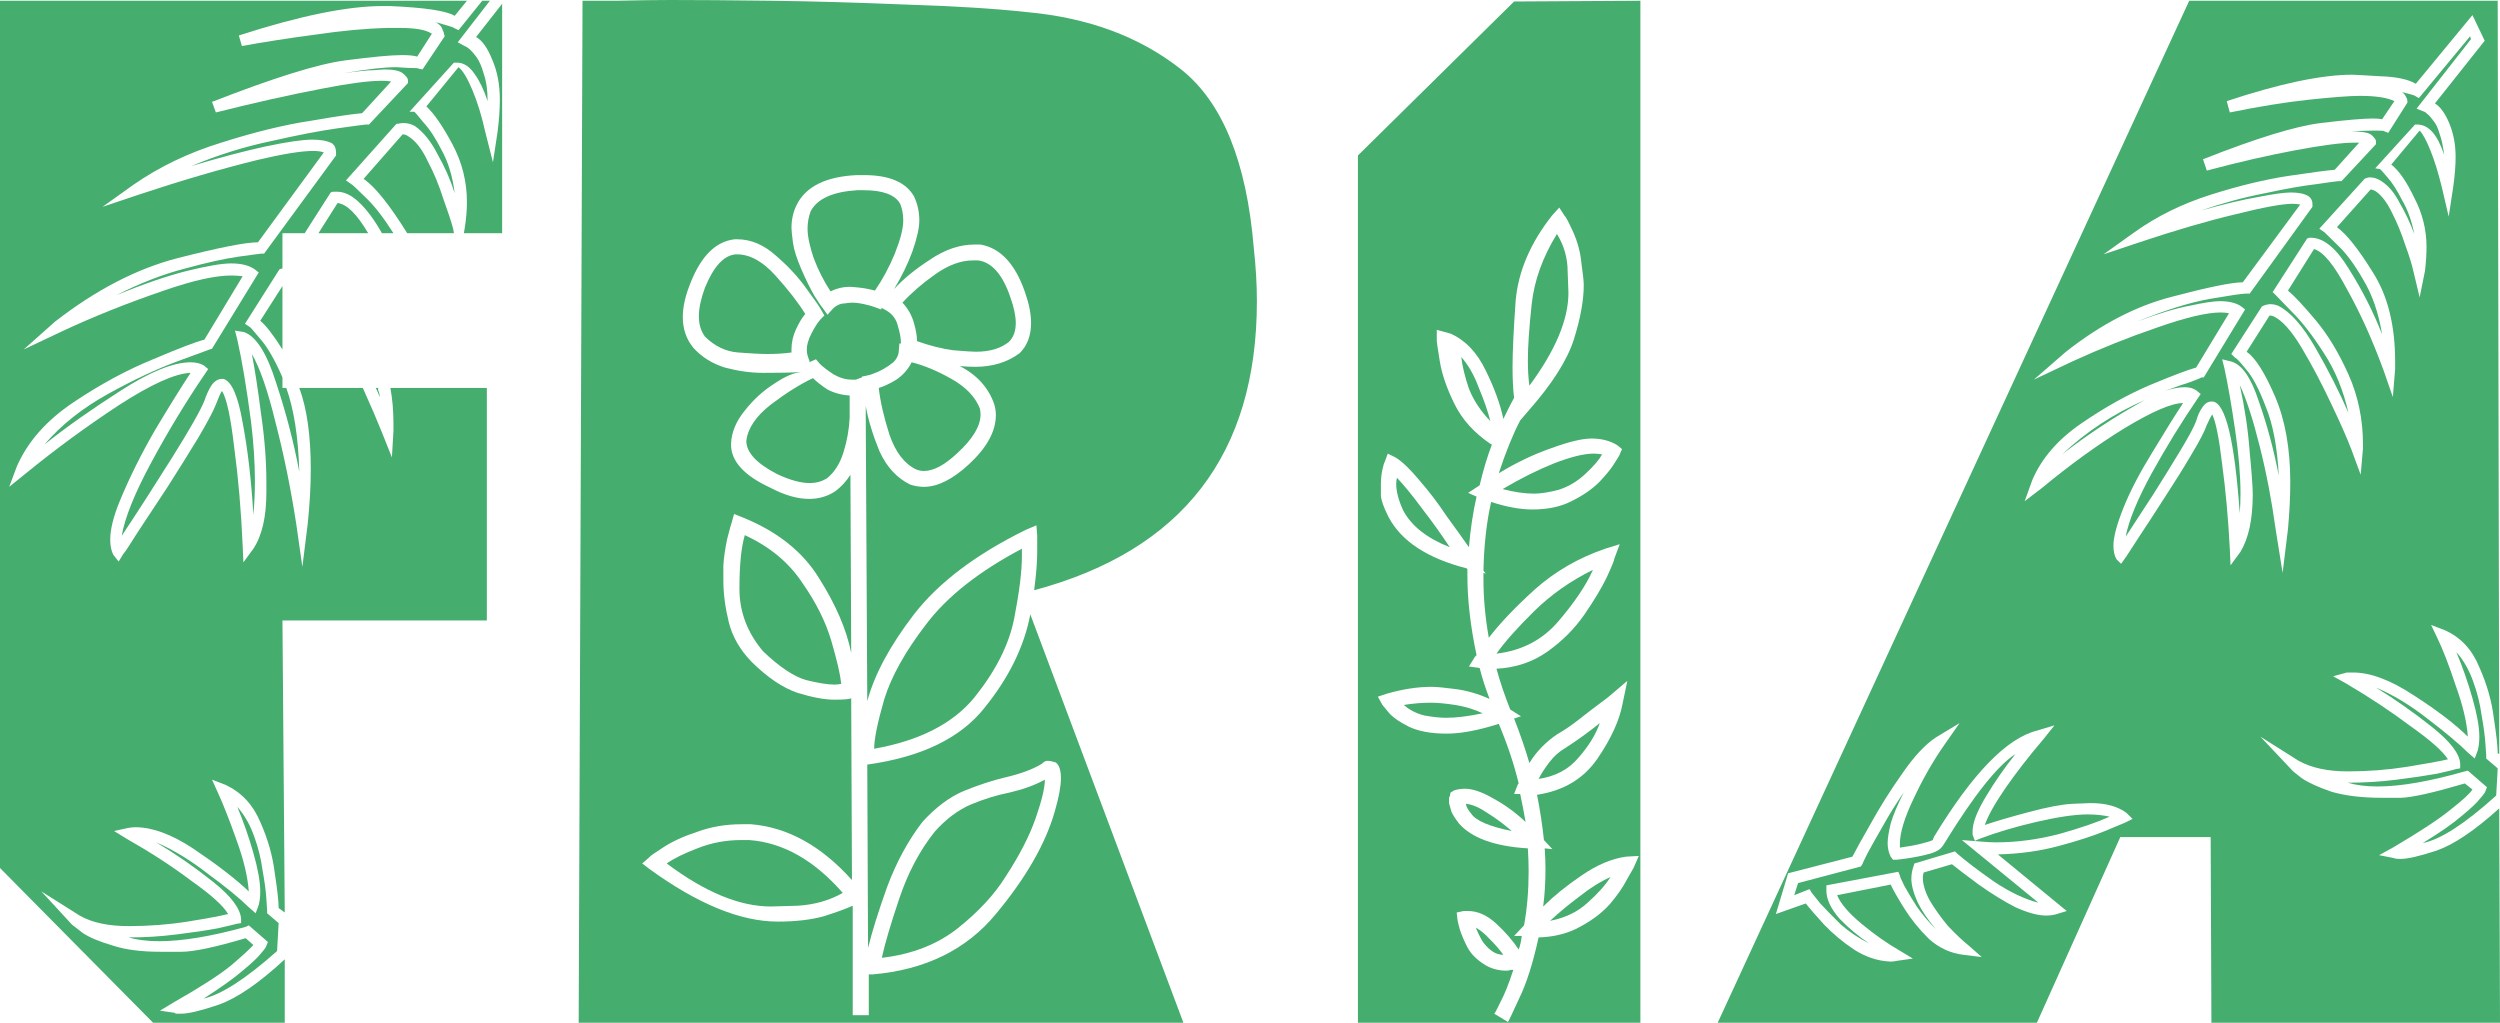 <svg width="110" height="45" viewBox="0 0 110 45" fill="none" xmlns="http://www.w3.org/2000/svg">
<path d="M19.972 1.229L20.174 1.328L21.219 0.033H21.555L20.141 1.86L20.444 2.026C20.466 2.026 20.523 2.059 20.612 2.125C20.702 2.192 20.814 2.314 20.949 2.491C21.084 2.668 21.196 2.923 21.286 3.255C21.398 3.565 21.454 3.963 21.454 4.45C21.297 3.963 21.106 3.565 20.882 3.255C20.657 2.923 20.399 2.756 20.107 2.756H19.972L18.019 4.915H18.221C18.244 4.915 18.378 5.07 18.625 5.38C18.895 5.668 19.164 6.077 19.434 6.609C19.726 7.14 19.916 7.771 20.006 8.502C19.826 7.926 19.579 7.362 19.265 6.808C18.973 6.232 18.637 5.812 18.255 5.546C18.098 5.458 17.929 5.413 17.75 5.413C17.682 5.413 17.604 5.424 17.514 5.446H17.446L15.223 7.937L15.459 8.103C15.482 8.103 15.684 8.292 16.066 8.668C16.447 9.022 16.863 9.554 17.312 10.262H16.806C16.47 9.664 16.122 9.199 15.762 8.867C15.448 8.579 15.134 8.435 14.819 8.435H14.651L14.55 8.469L13.405 10.262H12.428V11.79C12.428 11.812 12.417 11.823 12.394 11.823H12.361L12.293 11.856L10.778 14.247L10.98 14.38C11.002 14.38 11.159 14.557 11.451 14.911C11.766 15.266 12.091 15.83 12.428 16.605V17.07H12.596C12.933 18 13.124 19.229 13.169 20.756C12.922 19.45 12.585 18.155 12.159 16.871C11.754 15.565 11.283 14.812 10.744 14.613L10.34 14.546L10.441 14.945C10.643 15.83 10.845 17.037 11.047 18.565C11.159 19.494 11.216 20.358 11.216 21.155C11.216 21.686 11.193 22.184 11.148 22.649C11.058 21.122 10.901 19.771 10.677 18.598C10.475 17.424 10.194 16.782 9.835 16.672H9.767C9.588 16.672 9.431 16.771 9.296 16.971C9.184 17.148 9.082 17.369 8.993 17.635C8.813 18.078 8.341 18.908 7.578 20.125C6.815 21.343 6.074 22.494 5.355 23.579C5.49 22.782 5.928 21.697 6.669 20.325C7.41 18.952 8.196 17.657 9.026 16.439L9.161 16.24L8.959 16.074C8.802 15.985 8.611 15.941 8.386 15.941C7.623 15.941 6.59 16.362 5.288 17.203C4.008 18.022 2.897 18.808 1.953 19.561C2.694 18.697 3.626 17.956 4.749 17.336C5.872 16.716 6.882 16.24 7.78 15.908C8.678 15.576 9.161 15.399 9.228 15.376L9.329 15.343L11.384 11.989L11.216 11.856C10.969 11.679 10.62 11.59 10.171 11.59C9.767 11.59 9.116 11.701 8.218 11.922C7.342 12.144 6.309 12.498 5.119 12.985C6.175 12.454 7.174 12.066 8.117 11.823C9.082 11.557 9.88 11.38 10.508 11.291C11.137 11.203 11.474 11.159 11.519 11.159H11.62L14.786 6.841V6.708C14.786 6.531 14.729 6.399 14.617 6.31C14.415 6.199 14.123 6.144 13.742 6.144C13.315 6.144 12.63 6.244 11.687 6.443C10.767 6.642 9.677 6.93 8.42 7.306C9.588 6.819 10.755 6.454 11.923 6.21C13.09 5.945 14.067 5.756 14.853 5.646C15.639 5.535 16.054 5.48 16.099 5.48H16.234L17.952 3.653V3.554C17.952 3.487 17.929 3.432 17.884 3.387C17.839 3.321 17.783 3.266 17.716 3.221C17.581 3.111 17.312 3.055 16.907 3.055C16.863 3.055 16.705 3.066 16.436 3.089C16.189 3.089 15.751 3.133 15.123 3.221C16.133 3.044 16.907 2.956 17.446 2.956C17.514 2.956 17.693 2.967 17.985 2.989C18.277 2.989 18.423 3 18.423 3.022L18.591 3.055L19.568 1.594L19.535 1.494C19.535 1.45 19.512 1.384 19.467 1.295C19.445 1.207 19.389 1.129 19.299 1.063C19.254 1.018 19.198 0.985 19.13 0.963C19.692 1.118 19.972 1.207 19.972 1.229ZM7.982 44.602C8.297 44.602 8.847 44.469 9.633 44.203C10.441 43.915 11.406 43.251 12.529 42.21V45H6.736L0 38.192V0.033H20.545L20.006 0.697C19.647 0.476 18.693 0.332 17.143 0.266H16.84C15.291 0.266 13.18 0.697 10.508 1.561L10.643 2.026C11.608 1.849 12.675 1.683 13.843 1.528C15.033 1.351 16.11 1.251 17.076 1.229H17.581C18.255 1.229 18.715 1.306 18.962 1.461C18.985 1.461 18.996 1.472 18.996 1.494L18.356 2.491C18.221 2.446 17.997 2.424 17.682 2.424C17.211 2.424 16.38 2.502 15.19 2.657C14 2.812 12.046 3.421 9.329 4.483L9.498 4.948C11.159 4.528 12.742 4.173 14.247 3.886C15.392 3.664 16.245 3.554 16.806 3.554C16.964 3.554 17.098 3.565 17.211 3.587L15.931 4.982C15.594 5.004 14.842 5.114 13.674 5.314C12.507 5.491 11.193 5.812 9.734 6.277C8.297 6.72 7.006 7.339 5.86 8.137L4.513 9.1L6.096 8.568C7.96 7.948 9.7 7.439 11.317 7.041C12.439 6.775 13.259 6.642 13.775 6.642C13.977 6.642 14.134 6.664 14.247 6.708L11.35 10.661C10.811 10.661 9.633 10.893 7.814 11.358C6.018 11.823 4.221 12.753 2.425 14.148L1.044 15.376L2.728 14.579C4.098 13.937 5.591 13.339 7.208 12.786C8.487 12.343 9.475 12.122 10.171 12.122C10.351 12.122 10.52 12.133 10.677 12.155L8.993 14.945C8.633 15.033 7.881 15.321 6.736 15.808C5.591 16.273 4.423 16.904 3.233 17.701C2.043 18.498 1.212 19.439 0.741 20.524L0.404 21.421L1.145 20.823C2.447 19.76 3.806 18.764 5.22 17.834C6.657 16.904 7.713 16.428 8.386 16.406C8.005 16.982 7.488 17.812 6.837 18.897C6.208 19.982 5.681 21.044 5.254 22.085C4.985 22.749 4.85 23.303 4.85 23.745C4.85 24.011 4.895 24.233 4.985 24.41L5.22 24.709L5.423 24.376C5.49 24.31 5.703 23.989 6.062 23.413C6.444 22.838 6.882 22.173 7.376 21.421C7.87 20.646 8.319 19.926 8.723 19.262C9.127 18.576 9.386 18.089 9.498 17.801C9.633 17.447 9.722 17.247 9.767 17.203C9.969 17.513 10.149 18.343 10.306 19.694C10.486 21.022 10.609 22.461 10.677 24.011L10.71 24.742L11.148 24.144C11.53 23.568 11.721 22.738 11.721 21.653V21.221C11.721 20.269 11.642 19.262 11.485 18.199C11.35 17.137 11.216 16.262 11.081 15.576C11.44 16.196 11.788 17.203 12.125 18.598C12.484 19.971 12.787 21.454 13.034 23.048L13.304 24.941L13.54 23.048C13.629 22.184 13.674 21.387 13.674 20.657C13.674 19.173 13.506 17.978 13.169 17.07H15.964C16.324 17.867 16.604 18.52 16.806 19.029L17.244 20.125L17.312 18.963V18.631C17.312 18.078 17.267 17.557 17.177 17.07H21.421V27.299H12.428L12.529 40.151L12.26 39.952C12.26 39.664 12.204 39.155 12.091 38.424C12.001 37.672 11.788 36.919 11.451 36.166C11.137 35.413 10.632 34.871 9.936 34.539L9.329 34.306L9.599 34.904C9.823 35.391 10.093 36.078 10.407 36.963C10.722 37.827 10.901 38.579 10.946 39.221C10.362 38.668 9.543 38.037 8.487 37.328C7.544 36.709 6.702 36.398 5.961 36.398C5.849 36.398 5.737 36.41 5.625 36.432L5.018 36.565L5.557 36.897C6.613 37.495 7.567 38.114 8.42 38.757C9.296 39.376 9.835 39.864 10.037 40.218C9.677 40.306 9.082 40.417 8.252 40.55C7.421 40.683 6.556 40.749 5.658 40.749C4.76 40.749 4.042 40.594 3.503 40.284L1.819 39.221L3.166 40.683C3.188 40.705 3.346 40.827 3.637 41.048C3.929 41.247 4.378 41.435 4.985 41.612C5.524 41.79 6.22 41.878 7.073 41.878C7.163 41.878 7.466 41.878 7.982 41.878C8.521 41.878 9.464 41.679 10.811 41.28L11.148 41.579C11.014 41.734 10.688 42.033 10.171 42.476C9.655 42.897 8.813 43.439 7.645 44.103L7.039 44.469L7.713 44.568V44.602H7.982ZM20.41 10.262L20.444 10.063C20.511 9.642 20.545 9.255 20.545 8.9C20.545 7.993 20.332 7.14 19.905 6.343C19.479 5.546 19.097 4.993 18.76 4.683L20.174 2.956C20.354 3.089 20.556 3.421 20.781 3.952C21.005 4.483 21.196 5.103 21.353 5.812L21.69 7.14L21.892 5.812C21.96 5.28 21.993 4.804 21.993 4.384C21.993 3.72 21.881 3.133 21.657 2.624C21.454 2.114 21.219 1.782 20.949 1.627L22.094 0.166V10.262H20.41ZM17.985 6.011C18.3 6.21 18.58 6.576 18.827 7.107C19.097 7.616 19.321 8.159 19.501 8.734C19.703 9.288 19.849 9.731 19.939 10.063L19.972 10.262H17.918C17.132 9 16.492 8.203 15.998 7.871L17.716 5.911C17.806 5.911 17.895 5.945 17.985 6.011ZM14.853 8.934C15.257 8.978 15.706 9.421 16.2 10.262H14.011L14.853 8.934ZM12.428 15.376C12.024 14.734 11.698 14.314 11.451 14.114L12.428 12.587V15.376ZM16.706 17.469C16.66 17.336 16.604 17.203 16.537 17.07H16.638V17.17C16.683 17.258 16.706 17.358 16.706 17.469ZM8.959 43.937C9.722 43.45 10.295 43.041 10.677 42.709C11.081 42.376 11.35 42.122 11.485 41.945C11.642 41.767 11.721 41.657 11.721 41.612L11.788 41.447L10.946 40.716L10.811 40.782C9.285 41.203 8.016 41.413 7.006 41.413C6.489 41.413 6.04 41.358 5.658 41.247C6.377 41.247 7.084 41.203 7.78 41.114C8.499 41.026 9.094 40.937 9.565 40.849C10.059 40.738 10.34 40.672 10.407 40.649L10.609 40.616V40.45C10.587 39.985 10.171 39.432 9.363 38.79C8.555 38.148 7.724 37.572 6.871 37.063C7.634 37.395 8.398 37.86 9.161 38.458C9.947 39.033 10.542 39.52 10.946 39.919L11.249 40.184L11.384 39.819C11.429 39.642 11.451 39.443 11.451 39.221C11.451 38.801 11.35 38.236 11.148 37.528C10.946 36.819 10.71 36.144 10.441 35.502C10.755 35.856 11.002 36.288 11.182 36.797C11.361 37.284 11.485 37.782 11.552 38.291C11.642 38.779 11.698 39.199 11.721 39.553C11.743 39.886 11.754 40.063 11.754 40.085V40.184L12.26 40.616L12.192 41.845C10.823 43.063 9.745 43.76 8.959 43.937Z" fill="#45AD6E"/>
<path d="M45.334 27.033L52.07 45H25.462L25.631 0.033C25.631 0.033 26.125 0.033 27.113 0.033C28.123 0.011 28.92 0 29.504 0C30.649 0 32.12 0.011 33.916 0.033C35.712 0.055 37.677 0.111 39.81 0.199C41.966 0.266 43.751 0.376 45.165 0.531C47.882 0.775 50.15 1.616 51.969 3.055C53.788 4.494 54.854 7.118 55.168 10.926C55.258 11.745 55.303 12.52 55.303 13.251C55.303 19.982 52.036 24.221 45.502 25.971C45.592 25.284 45.637 24.731 45.637 24.31C45.637 23.867 45.637 23.624 45.637 23.579L45.603 23.114L45.132 23.314C42.931 24.398 41.292 25.638 40.214 27.033C39.159 28.406 38.474 29.679 38.16 30.852L38.093 18.332C38.093 18.177 38.093 18.022 38.093 17.867C38.205 18.487 38.407 19.151 38.699 19.86C39.013 20.546 39.462 21.033 40.046 21.321C40.248 21.387 40.45 21.421 40.652 21.421C41.258 21.421 41.921 21.089 42.639 20.424C43.425 19.694 43.818 18.974 43.818 18.266C43.818 18.111 43.796 17.956 43.751 17.801C43.504 17.07 42.999 16.506 42.235 16.107C42.46 16.129 42.684 16.14 42.909 16.14C43.672 16.14 44.323 15.941 44.862 15.542C45.199 15.21 45.367 14.768 45.367 14.214C45.367 13.816 45.278 13.362 45.098 12.852C44.671 11.613 44.02 10.915 43.145 10.76C43.055 10.76 42.965 10.76 42.875 10.76C42.224 10.76 41.573 10.982 40.922 11.424C40.27 11.845 39.743 12.277 39.339 12.72C39.675 12.166 39.945 11.613 40.147 11.059C40.349 10.483 40.45 10.03 40.45 9.697C40.45 9.321 40.371 8.967 40.214 8.635C39.855 8.015 39.125 7.705 38.025 7.705C37.913 7.705 37.801 7.705 37.688 7.705C36.341 7.771 35.465 8.203 35.061 9C34.904 9.31 34.825 9.653 34.825 10.03C34.825 10.14 34.848 10.362 34.893 10.694C34.938 11.004 35.061 11.391 35.263 11.856C35.465 12.321 35.656 12.709 35.836 13.018C36.016 13.306 36.128 13.472 36.173 13.517L36.408 13.849L36.678 13.55C36.835 13.417 36.992 13.351 37.149 13.351C37.307 13.328 37.419 13.317 37.486 13.317C37.643 13.317 37.823 13.339 38.025 13.384C38.227 13.428 38.384 13.472 38.497 13.517L38.766 13.616L38.8 13.55L39.035 13.683C39.282 13.838 39.44 14.059 39.507 14.347C39.597 14.635 39.642 14.889 39.642 15.111H39.574L39.541 15.509C39.518 15.664 39.44 15.808 39.305 15.941C39.17 16.052 39.024 16.151 38.867 16.24C38.71 16.328 38.564 16.395 38.429 16.439C38.317 16.483 38.25 16.506 38.227 16.506L37.924 16.572V16.605L37.655 16.705C37.587 16.705 37.531 16.705 37.486 16.705C37.217 16.705 36.947 16.627 36.678 16.472C36.408 16.295 36.206 16.14 36.072 16.007L35.903 15.808L35.667 15.908C35.667 15.93 35.656 15.941 35.634 15.941L35.533 15.642C35.51 15.553 35.499 15.465 35.499 15.376C35.499 15.177 35.566 14.945 35.701 14.679C35.836 14.413 35.971 14.203 36.105 14.048L36.274 13.882L36.139 13.649C36.072 13.517 35.858 13.207 35.499 12.72C35.14 12.21 34.691 11.723 34.152 11.258C33.613 10.771 33.04 10.528 32.434 10.528H32.333C31.502 10.616 30.851 11.258 30.38 12.454C30.155 13.007 30.043 13.505 30.043 13.948C30.043 14.48 30.2 14.934 30.514 15.31C30.874 15.709 31.334 15.996 31.895 16.173C32.479 16.328 33.04 16.406 33.579 16.406C34.298 16.406 34.825 16.395 35.162 16.373C35.23 16.373 35.275 16.373 35.297 16.373C34.983 16.373 34.578 16.539 34.084 16.871C33.59 17.181 33.153 17.579 32.771 18.066C32.389 18.531 32.187 19.018 32.165 19.528C32.165 19.55 32.165 19.561 32.165 19.561C32.165 20.291 32.737 20.922 33.882 21.454C34.511 21.786 35.084 21.952 35.6 21.952C36.027 21.952 36.408 21.841 36.745 21.62C37.015 21.421 37.239 21.177 37.419 20.889L37.453 28.727C37.251 27.709 36.779 26.613 36.038 25.439C35.319 24.266 34.185 23.369 32.636 22.749L32.299 22.616L32.198 22.982C32.176 23.026 32.109 23.269 31.996 23.712C31.907 24.133 31.85 24.52 31.828 24.875C31.828 25.229 31.828 25.45 31.828 25.539C31.828 26.114 31.907 26.723 32.064 27.365C32.221 28.007 32.558 28.594 33.074 29.125C33.77 29.812 34.444 30.266 35.095 30.487C35.746 30.686 36.285 30.786 36.712 30.786C37.138 30.786 37.385 30.764 37.453 30.72L37.486 38.723C36.139 37.218 34.657 36.398 33.04 36.266C32.906 36.266 32.771 36.266 32.636 36.266C31.94 36.266 31.289 36.376 30.683 36.598C30.076 36.797 29.571 37.029 29.167 37.295C28.785 37.539 28.583 37.683 28.561 37.727L28.258 37.993L28.561 38.225C30.694 39.775 32.58 40.55 34.219 40.55C35.005 40.55 35.679 40.472 36.24 40.317C36.801 40.14 37.228 39.985 37.52 39.852V44.668H38.227V42.874H38.396C40.708 42.675 42.516 41.79 43.818 40.218C45.143 38.624 46.007 37.118 46.411 35.701C46.591 35.081 46.681 34.594 46.681 34.24C46.681 33.886 46.602 33.653 46.445 33.542C46.423 33.542 46.378 33.531 46.31 33.509C46.243 33.487 46.164 33.476 46.075 33.476C46.007 33.476 45.929 33.52 45.839 33.609C45.435 33.852 44.896 34.052 44.222 34.207C43.661 34.34 43.055 34.539 42.404 34.804C41.775 35.07 41.169 35.524 40.585 36.166C39.956 36.985 39.44 37.937 39.035 39.022C38.654 40.085 38.373 40.981 38.194 41.712L38.16 33.642C40.54 33.31 42.258 32.48 43.313 31.151C44.391 29.823 45.064 28.45 45.334 27.033ZM37.991 8.369C38.845 8.369 39.383 8.568 39.608 8.967C39.698 9.188 39.743 9.432 39.743 9.697C39.743 10.052 39.619 10.539 39.372 11.159C39.125 11.757 38.833 12.299 38.497 12.786C38.25 12.72 38.014 12.675 37.789 12.653C37.587 12.631 37.453 12.62 37.385 12.62C37.093 12.62 36.813 12.686 36.543 12.819C36.251 12.376 36.004 11.889 35.802 11.358C35.623 10.827 35.533 10.395 35.533 10.063C35.533 9.797 35.578 9.542 35.667 9.299C35.959 8.745 36.644 8.435 37.722 8.369C37.812 8.369 37.902 8.369 37.991 8.369ZM32.434 11.192C32.995 11.192 33.557 11.502 34.118 12.122C34.679 12.742 35.117 13.306 35.432 13.816C35.297 13.97 35.162 14.192 35.028 14.48C34.893 14.768 34.825 15.066 34.825 15.376C34.825 15.421 34.825 15.465 34.825 15.509C34.511 15.553 34.163 15.576 33.781 15.576C33.467 15.576 33.029 15.553 32.468 15.509C31.929 15.465 31.446 15.232 31.02 14.812C30.84 14.568 30.75 14.269 30.75 13.915C30.75 13.561 30.84 13.14 31.02 12.653C31.401 11.723 31.85 11.236 32.367 11.192C32.389 11.192 32.412 11.192 32.434 11.192ZM44.391 15.044C44.031 15.332 43.549 15.476 42.942 15.476C42.785 15.476 42.449 15.454 41.932 15.41C41.438 15.343 40.91 15.21 40.349 15.011C40.349 14.79 40.304 14.524 40.214 14.214C40.124 13.882 39.956 13.583 39.709 13.317C40.091 12.897 40.562 12.487 41.124 12.089C41.708 11.668 42.269 11.458 42.808 11.458C42.875 11.458 42.954 11.458 43.044 11.458C43.65 11.546 44.121 12.089 44.458 13.085C44.615 13.528 44.694 13.904 44.694 14.214C44.694 14.568 44.593 14.845 44.391 15.044ZM40.315 20.657C39.799 20.413 39.406 19.904 39.137 19.129C38.89 18.354 38.732 17.668 38.665 17.07C38.89 17.004 39.148 16.882 39.44 16.705C39.732 16.506 39.956 16.251 40.113 15.941C40.652 16.074 41.236 16.317 41.865 16.672C42.493 17.026 42.909 17.458 43.111 17.967C43.133 18.055 43.145 18.144 43.145 18.233C43.145 18.742 42.808 19.306 42.134 19.926C41.573 20.458 41.079 20.723 40.652 20.723C40.54 20.723 40.428 20.701 40.315 20.657ZM32.838 19.395C32.906 18.841 33.265 18.31 33.916 17.801C34.59 17.291 35.207 16.904 35.769 16.638C35.926 16.793 36.139 16.959 36.408 17.137C36.7 17.291 37.026 17.38 37.385 17.402V18.365C37.363 18.875 37.273 19.384 37.116 19.893C36.959 20.402 36.712 20.79 36.375 21.055C36.15 21.188 35.903 21.255 35.634 21.255C35.23 21.255 34.747 21.122 34.185 20.856C33.287 20.391 32.838 19.904 32.838 19.395ZM32.771 23.546C33.871 24.055 34.713 24.753 35.297 25.638C35.903 26.502 36.33 27.354 36.577 28.196C36.824 29.037 36.97 29.668 37.015 30.089C36.925 30.111 36.824 30.122 36.712 30.122C36.42 30.122 36.004 30.055 35.465 29.922C34.926 29.767 34.298 29.347 33.579 28.66C32.883 27.841 32.535 26.922 32.535 25.904C32.535 24.863 32.614 24.078 32.771 23.546ZM44.963 24.144C44.963 24.255 44.963 24.365 44.963 24.476C44.963 25.14 44.851 26.048 44.627 27.199C44.402 28.351 43.818 29.513 42.875 30.686C41.932 31.838 40.461 32.59 38.463 32.945C38.463 32.524 38.609 31.804 38.901 30.786C39.215 29.767 39.833 28.66 40.753 27.465C41.674 26.247 43.077 25.14 44.963 24.144ZM45.974 34.306C45.974 34.66 45.839 35.225 45.569 36C45.3 36.775 44.862 37.627 44.256 38.557C43.762 39.354 43.055 40.118 42.134 40.849C41.236 41.557 40.124 41.989 38.8 42.144C38.934 41.524 39.193 40.649 39.574 39.52C39.956 38.391 40.472 37.417 41.124 36.598C41.618 36.044 42.145 35.646 42.707 35.402C43.291 35.159 43.863 34.981 44.424 34.871C45.008 34.738 45.525 34.55 45.974 34.306ZM32.973 36.963C34.455 37.074 35.825 37.849 37.082 39.288C36.498 39.62 35.836 39.808 35.095 39.852C34.354 39.874 33.961 39.886 33.916 39.886C32.546 39.886 31.02 39.255 29.336 37.993C29.65 37.771 30.099 37.55 30.683 37.328C31.289 37.085 31.929 36.963 32.603 36.963C32.737 36.963 32.861 36.963 32.973 36.963Z" fill="#45AD6E"/>
<path d="M72.177 0.033V45H59.749V6.841L66.62 0.066L72.177 0.033ZM71.874 38.192L72.11 37.66L71.537 37.694C70.908 37.782 70.257 38.059 69.584 38.524C68.932 38.967 68.371 39.421 67.9 39.886C67.967 39.376 68.001 38.823 68.001 38.225C68.001 37.937 67.989 37.638 67.967 37.328L68.304 37.362L67.933 36.963C67.866 36.321 67.765 35.657 67.63 34.971C68.798 34.793 69.685 34.262 70.291 33.376C70.897 32.491 71.268 31.672 71.402 30.919L71.604 29.956L70.863 30.587C70.819 30.631 70.661 30.753 70.392 30.952C70.123 31.151 69.819 31.384 69.483 31.649C69.146 31.915 68.82 32.136 68.506 32.314C67.989 32.668 67.585 33.089 67.293 33.576C67.114 32.956 66.889 32.303 66.62 31.616L66.923 31.517L66.451 31.218C66.204 30.598 66.002 30 65.845 29.424C66.698 29.38 67.451 29.125 68.102 28.66C68.753 28.196 69.292 27.653 69.718 27.033C70.145 26.413 70.471 25.871 70.695 25.406C70.92 24.919 71.032 24.642 71.032 24.576L71.268 23.945L70.628 24.144C69.46 24.542 68.427 25.14 67.529 25.937C66.653 26.734 65.98 27.443 65.508 28.063C65.351 27.177 65.272 26.325 65.272 25.506C65.272 25.417 65.272 25.317 65.272 25.207L65.374 25.24L65.272 25.107C65.295 24 65.407 22.993 65.609 22.085C66.283 22.306 66.889 22.417 67.428 22.417C68.102 22.417 68.674 22.295 69.146 22.052C69.64 21.808 70.044 21.531 70.358 21.221C70.673 20.889 70.897 20.613 71.032 20.391C71.189 20.148 71.268 20.015 71.268 19.993L71.369 19.76L71.167 19.594C70.852 19.395 70.471 19.295 70.021 19.295C69.617 19.295 69.022 19.439 68.236 19.727C67.473 19.993 66.71 20.358 65.946 20.823C66.26 19.871 66.575 19.096 66.889 18.498L67.26 18.066C68.293 16.893 68.955 15.852 69.247 14.945C69.539 14.015 69.685 13.218 69.685 12.553C69.685 12.376 69.651 12.055 69.584 11.59C69.539 11.103 69.415 10.638 69.213 10.196C69.011 9.753 68.888 9.52 68.843 9.498L68.607 9.133L68.304 9.465C67.338 10.683 66.799 11.945 66.687 13.251C66.597 14.535 66.552 15.498 66.552 16.14C66.552 16.694 66.575 17.148 66.62 17.502C66.485 17.745 66.328 18.055 66.148 18.432C66.013 17.79 65.755 17.081 65.374 16.306C64.992 15.509 64.475 14.967 63.824 14.679L63.218 14.513V15.011C63.218 15.055 63.263 15.354 63.353 15.908C63.443 16.461 63.656 17.081 63.993 17.767C64.329 18.454 64.857 19.041 65.576 19.528L65.643 19.561C65.441 20.092 65.261 20.69 65.104 21.354L64.599 21.686L64.969 21.852C64.812 22.539 64.7 23.28 64.633 24.078C64.386 23.723 64.06 23.269 63.656 22.716C63.274 22.14 62.87 21.609 62.443 21.122C62.039 20.635 61.691 20.303 61.399 20.125L61.062 19.959L60.928 20.325C60.905 20.347 60.872 20.458 60.827 20.657C60.782 20.856 60.759 21.078 60.759 21.321C60.759 21.41 60.759 21.576 60.759 21.819C60.782 22.041 60.894 22.351 61.096 22.749C61.657 23.812 62.803 24.565 64.531 25.007L64.565 25.041C64.565 25.129 64.565 25.218 64.565 25.306C64.565 26.391 64.7 27.565 64.969 28.827C64.947 28.849 64.924 28.871 64.902 28.893L64.633 29.325L65.104 29.391C65.216 29.834 65.362 30.288 65.542 30.753C65.048 30.531 64.554 30.387 64.06 30.321C63.566 30.255 63.207 30.221 62.982 30.221C62.376 30.221 61.725 30.321 61.029 30.52L60.625 30.653L60.827 31.018C60.849 31.041 60.95 31.162 61.13 31.384C61.309 31.583 61.601 31.782 62.005 31.982C62.432 32.181 62.982 32.28 63.656 32.28C64.284 32.28 65.048 32.136 65.946 31.849C66.328 32.757 66.62 33.631 66.822 34.472C66.799 34.495 66.788 34.505 66.788 34.505L66.62 34.937H66.889C66.979 35.358 67.058 35.767 67.125 36.166C66.676 35.745 66.204 35.402 65.71 35.136C65.216 34.849 64.801 34.705 64.464 34.705C64.307 34.705 64.15 34.727 63.993 34.771L63.824 34.871L63.791 35.037C63.768 35.059 63.757 35.092 63.757 35.136C63.757 35.181 63.757 35.247 63.757 35.336C63.779 35.402 63.813 35.524 63.858 35.701C63.925 35.856 64.038 36.033 64.195 36.233C64.756 36.874 65.766 37.24 67.226 37.328C67.248 37.683 67.26 38.015 67.26 38.325C67.26 39.188 67.192 39.985 67.058 40.716L66.62 41.181H66.957C66.934 41.402 66.889 41.602 66.822 41.779C66.575 41.402 66.249 41.026 65.845 40.649C65.441 40.273 65.025 40.085 64.599 40.085C64.531 40.085 64.464 40.085 64.397 40.085L64.094 40.151L64.127 40.45C64.127 40.495 64.161 40.638 64.228 40.882C64.296 41.103 64.408 41.369 64.565 41.679C64.722 41.967 64.958 42.21 65.272 42.41C65.564 42.609 65.901 42.709 66.283 42.709C66.35 42.709 66.418 42.697 66.485 42.675C66.53 42.675 66.564 42.675 66.586 42.675C66.384 43.295 66.193 43.771 66.013 44.103C65.856 44.435 65.766 44.602 65.744 44.602L66.35 44.967C66.395 44.9 66.564 44.546 66.856 43.904C67.17 43.262 67.451 42.376 67.698 41.247C68.394 41.225 69 41.07 69.516 40.782C70.055 40.495 70.493 40.162 70.83 39.786C71.167 39.388 71.413 39.033 71.571 38.723C71.75 38.413 71.851 38.236 71.874 38.192ZM68.506 10.295C68.82 10.804 68.977 11.358 68.977 11.956C69 12.553 69.011 12.864 69.011 12.886C69.011 14.059 68.439 15.421 67.293 16.971C67.248 16.638 67.226 16.273 67.226 15.874C67.226 15.255 67.282 14.424 67.394 13.384C67.507 12.343 67.877 11.314 68.506 10.295ZM65.576 18.531C65.149 18.089 64.835 17.613 64.633 17.103C64.453 16.572 64.341 16.107 64.296 15.709C64.61 16.063 64.868 16.517 65.07 17.07C65.295 17.602 65.463 18.089 65.576 18.531ZM70.493 19.993C70.358 20.236 70.111 20.524 69.752 20.856C69.393 21.188 69 21.421 68.573 21.553C68.147 21.664 67.787 21.72 67.495 21.72C67.091 21.72 66.631 21.653 66.115 21.52C66.9 21.055 67.653 20.679 68.371 20.391C69.112 20.103 69.696 19.959 70.123 19.959C70.257 19.959 70.381 19.971 70.493 19.993ZM61.736 22.45C61.534 22.007 61.433 21.62 61.433 21.288C61.433 21.199 61.444 21.111 61.467 21.022C61.781 21.354 62.151 21.808 62.578 22.384C63.005 22.937 63.409 23.502 63.791 24.078C62.78 23.679 62.095 23.137 61.736 22.45ZM70.089 25.074C69.797 25.738 69.292 26.491 68.573 27.332C67.877 28.151 66.968 28.627 65.845 28.76C66.204 28.251 66.754 27.631 67.495 26.9C68.236 26.17 69.101 25.561 70.089 25.074ZM61.77 31.018C62.174 30.952 62.567 30.919 62.949 30.919C63.24 30.919 63.6 30.952 64.026 31.018C64.453 31.085 64.857 31.207 65.239 31.384C64.61 31.517 64.071 31.583 63.622 31.583C63.375 31.583 63.061 31.55 62.679 31.483C62.32 31.395 62.017 31.24 61.77 31.018ZM70.392 31.816C70.212 32.325 69.898 32.834 69.449 33.343C69.022 33.852 68.439 34.162 67.698 34.273C67.81 34.052 67.967 33.808 68.169 33.542C68.371 33.277 68.607 33.066 68.876 32.911C69.393 32.579 69.898 32.214 70.392 31.816ZM64.734 35.801C64.599 35.646 64.52 35.502 64.498 35.369C64.767 35.391 65.082 35.524 65.441 35.767C65.8 35.989 66.159 36.255 66.519 36.565C65.531 36.365 64.936 36.111 64.734 35.801ZM70.863 38.59C70.639 38.945 70.302 39.321 69.853 39.72C69.426 40.118 68.876 40.384 68.203 40.517C68.584 40.162 69.011 39.808 69.483 39.454C69.954 39.078 70.414 38.79 70.863 38.59ZM64.936 40.816C65.138 40.926 65.34 41.092 65.542 41.314C65.766 41.535 65.969 41.767 66.148 42.011C65.969 42.011 65.8 41.956 65.643 41.845C65.463 41.712 65.317 41.557 65.205 41.38C65.093 41.181 65.003 40.993 64.936 40.816Z" fill="#45AD6E"/>
<path d="M109.966 35.568L110 45H97.302L97.269 36.83H93.294L89.623 45H75.579L96.326 0.033H109.899L109.966 33.177L109.899 33.144C109.899 32.856 109.843 32.347 109.731 31.616C109.641 30.863 109.427 30.111 109.091 29.358C108.776 28.583 108.271 28.041 107.575 27.731L106.969 27.498L107.238 28.063C107.485 28.572 107.755 29.269 108.047 30.155C108.361 31.018 108.541 31.771 108.585 32.413C108.024 31.86 107.227 31.251 106.194 30.587C105.184 29.922 104.297 29.59 103.533 29.59C103.444 29.59 103.354 29.59 103.264 29.59L102.658 29.756L103.197 30.055C104.252 30.675 105.206 31.306 106.059 31.948C106.935 32.568 107.485 33.055 107.71 33.41C107.328 33.498 106.722 33.609 105.891 33.742C105.06 33.874 104.196 33.941 103.298 33.941C102.422 33.941 101.703 33.786 101.142 33.476L99.458 32.413L100.805 33.841C100.828 33.886 100.985 34.018 101.277 34.24C101.569 34.439 102.007 34.638 102.59 34.838C103.197 35.015 103.938 35.103 104.813 35.103C104.881 35.103 105.161 35.103 105.655 35.103C106.172 35.081 107.103 34.871 108.451 34.472L108.788 34.738C108.675 34.915 108.35 35.214 107.811 35.635C107.294 36.055 106.452 36.609 105.285 37.295L104.679 37.627L105.352 37.76C105.375 37.782 105.464 37.793 105.622 37.793C105.936 37.793 106.464 37.672 107.205 37.428C107.968 37.162 108.889 36.542 109.966 35.568ZM98.582 24.277C98.942 23.679 99.121 22.838 99.121 21.753C99.121 21.443 99.076 20.823 98.987 19.893C98.919 18.941 98.773 17.956 98.549 16.937C98.841 17.557 99.132 18.454 99.424 19.627C99.716 20.779 99.952 22.007 100.132 23.314L100.435 25.207L100.671 23.28C100.738 22.55 100.772 21.863 100.772 21.221C100.772 19.738 100.547 18.476 100.098 17.435C99.649 16.395 99.234 15.742 98.852 15.476L99.862 13.882C99.907 13.882 99.963 13.893 100.031 13.915C100.412 14.092 100.828 14.557 101.277 15.31C101.726 16.063 102.152 16.871 102.557 17.734C102.961 18.576 103.264 19.262 103.466 19.793L103.87 20.889L103.971 19.727C103.971 19.66 103.971 19.605 103.971 19.561C103.971 18.454 103.758 17.424 103.331 16.472C102.905 15.52 102.422 14.723 101.883 14.081C101.344 13.439 100.94 13.007 100.671 12.786L101.816 10.959C102.22 11.07 102.703 11.657 103.264 12.72C103.848 13.76 104.387 14.956 104.881 16.306L105.285 17.469L105.386 16.24C105.386 16.129 105.386 16.018 105.386 15.908C105.386 14.314 105.06 13.007 104.409 11.989C103.78 10.97 103.253 10.306 102.826 9.996L104.308 8.336C104.353 8.336 104.42 8.358 104.51 8.402C104.78 8.579 105.027 8.9 105.251 9.365C105.476 9.808 105.666 10.273 105.824 10.76C106.003 11.247 106.127 11.646 106.194 11.956L106.464 13.085L106.699 11.922C106.744 11.546 106.767 11.192 106.767 10.86C106.767 10.107 106.587 9.387 106.228 8.701C105.891 7.993 105.554 7.506 105.217 7.24L106.464 5.745C106.598 5.878 106.755 6.166 106.935 6.609C107.115 7.052 107.283 7.594 107.44 8.236L107.743 9.531L107.945 8.203C108.013 7.716 108.047 7.284 108.047 6.908C108.047 6.376 107.957 5.889 107.777 5.446C107.597 5.004 107.384 4.705 107.137 4.55L109.326 1.793L108.788 0.664L106.295 3.686C105.958 3.487 105.431 3.376 104.712 3.354C103.994 3.31 103.59 3.288 103.5 3.288C102.152 3.288 100.311 3.675 97.976 4.45L98.111 4.948C99.413 4.683 100.581 4.494 101.614 4.384C102.669 4.273 103.41 4.218 103.836 4.218C104.533 4.218 105.038 4.295 105.352 4.45L104.813 5.247C104.723 5.225 104.589 5.214 104.409 5.214C103.982 5.214 103.219 5.28 102.119 5.413C101.019 5.546 99.29 6.077 96.932 7.007L97.1 7.506C98.515 7.129 99.817 6.83 101.007 6.609C102.197 6.387 103.051 6.277 103.567 6.277C103.657 6.277 103.735 6.277 103.803 6.277L102.725 7.472C102.411 7.494 101.737 7.583 100.704 7.738C99.671 7.893 98.526 8.17 97.269 8.568C96.011 8.967 94.889 9.52 93.901 10.229L92.554 11.192L94.137 10.661C95.731 10.129 97.134 9.72 98.347 9.432C99.582 9.122 100.424 8.967 100.873 8.967C101.007 8.967 101.12 8.978 101.209 9L98.683 12.421C98.212 12.421 97.179 12.631 95.585 13.052C94.013 13.45 92.453 14.258 90.903 15.476L89.489 16.705L91.173 15.908C92.43 15.332 93.676 14.834 94.911 14.413C96.169 13.97 97.1 13.749 97.707 13.749C97.841 13.749 97.965 13.76 98.077 13.782L96.629 16.173C96.292 16.262 95.618 16.517 94.608 16.937C93.62 17.358 92.61 17.922 91.577 18.631C90.544 19.34 89.826 20.17 89.421 21.122L89.085 22.052L89.826 21.487C91.083 20.447 92.307 19.561 93.497 18.83C94.709 18.1 95.562 17.734 96.056 17.734C95.719 18.244 95.27 18.963 94.709 19.893C94.148 20.801 93.721 21.62 93.429 22.351C93.137 23.081 92.991 23.635 92.991 24.011C92.991 24.255 93.036 24.454 93.126 24.609L93.328 24.808L93.564 24.476C93.609 24.41 93.788 24.133 94.103 23.646C94.44 23.137 94.821 22.55 95.248 21.886C95.697 21.199 96.09 20.568 96.427 19.993C96.786 19.395 97.011 18.963 97.1 18.697C97.213 18.454 97.291 18.299 97.336 18.233C97.493 18.542 97.639 19.273 97.774 20.424C97.931 21.576 98.043 22.816 98.111 24.144L98.144 24.875L98.582 24.277ZM97.774 15.808L97.875 16.207C98.032 16.937 98.189 17.845 98.347 18.93C98.504 19.993 98.582 20.922 98.582 21.72C98.582 22.007 98.571 22.295 98.549 22.583C98.324 19.395 97.931 17.756 97.37 17.668C97.347 17.668 97.325 17.668 97.302 17.668C97.145 17.668 97.011 17.756 96.898 17.934C96.786 18.089 96.696 18.288 96.629 18.531C96.539 18.775 96.314 19.196 95.955 19.793C95.596 20.391 95.192 21.044 94.743 21.753C94.294 22.439 93.89 23.059 93.53 23.613C93.665 22.904 94.047 21.974 94.675 20.823C95.327 19.649 96 18.553 96.696 17.535L96.831 17.336L96.629 17.17C96.494 17.081 96.326 17.037 96.124 17.037C95.877 17.037 95.585 17.092 95.248 17.203C95.719 17.026 96.101 16.893 96.393 16.804C96.685 16.694 96.842 16.627 96.865 16.605H96.966L98.784 13.616L98.616 13.483C98.391 13.328 98.077 13.251 97.673 13.251C97.403 13.251 96.966 13.317 96.359 13.45C95.753 13.561 94.979 13.793 94.035 14.148C95.293 13.638 96.359 13.306 97.235 13.151C98.133 12.996 98.661 12.919 98.818 12.919C98.841 12.919 98.852 12.919 98.852 12.919H98.987L101.748 9.1V9.033C101.748 9.011 101.748 8.989 101.748 8.967C101.748 8.834 101.692 8.723 101.58 8.635C101.4 8.524 101.142 8.469 100.805 8.469C100.513 8.469 100.031 8.535 99.357 8.668C98.706 8.779 97.864 8.978 96.831 9.266C97.796 8.934 98.74 8.679 99.66 8.502C100.581 8.303 101.333 8.17 101.917 8.103C102.523 8.015 102.849 7.97 102.893 7.97H103.028L104.544 6.343V6.244C104.544 6.177 104.521 6.122 104.476 6.077C104.432 6.011 104.375 5.956 104.308 5.911C104.241 5.867 104.128 5.834 103.971 5.812C103.814 5.79 103.634 5.779 103.432 5.779C103.926 5.756 104.297 5.745 104.544 5.745C104.791 5.745 104.914 5.756 104.914 5.779L105.083 5.845L105.925 4.517V4.45C105.925 4.384 105.902 4.317 105.857 4.251C105.835 4.184 105.779 4.118 105.689 4.052C106.048 4.14 106.239 4.196 106.261 4.218L106.43 4.317L108.686 1.594L108.72 1.727L106.329 4.782L106.666 4.915C106.688 4.915 106.733 4.948 106.8 5.015C106.868 5.059 106.958 5.159 107.07 5.314C107.182 5.446 107.272 5.635 107.339 5.878C107.429 6.122 107.496 6.432 107.541 6.808C107.249 5.923 106.856 5.48 106.363 5.48H106.261L104.51 7.406L104.712 7.439C104.735 7.439 104.847 7.561 105.049 7.804C105.251 8.026 105.464 8.358 105.689 8.801C105.936 9.221 106.116 9.72 106.228 10.295C106.048 9.808 105.835 9.354 105.588 8.934C105.363 8.491 105.094 8.17 104.78 7.97C104.622 7.86 104.454 7.804 104.274 7.804C104.229 7.804 104.173 7.816 104.106 7.838L104.039 7.871L102.051 10.063L102.287 10.229C102.31 10.251 102.501 10.439 102.86 10.793C103.219 11.126 103.59 11.624 103.971 12.288C104.375 12.952 104.656 13.76 104.813 14.712C104.432 13.738 103.949 12.786 103.365 11.856C102.804 10.926 102.242 10.461 101.681 10.461C101.659 10.461 101.636 10.461 101.614 10.461L101.513 10.495L99.997 12.852L100.165 13.018C100.188 13.041 100.412 13.273 100.839 13.716C101.288 14.159 101.76 14.768 102.254 15.542C102.747 16.295 103.107 17.17 103.331 18.166C102.927 17.236 102.444 16.284 101.883 15.31C101.322 14.336 100.772 13.716 100.233 13.45C100.12 13.406 100.008 13.384 99.896 13.384C99.806 13.384 99.705 13.406 99.593 13.45L99.525 13.483L98.178 15.576L98.347 15.742C98.391 15.742 98.549 15.908 98.818 16.24C99.11 16.572 99.402 17.125 99.694 17.9C100.008 18.653 100.199 19.66 100.266 20.922C100.042 19.771 99.75 18.686 99.391 17.668C99.054 16.627 98.65 16.041 98.178 15.908L97.774 15.808ZM94.372 17.602C93.048 18.332 91.835 19.129 90.735 19.993C91.79 18.996 93.003 18.199 94.372 17.602ZM106.598 37.096C107.362 36.631 107.934 36.233 108.316 35.9C108.72 35.568 108.99 35.314 109.124 35.136C109.281 34.959 109.36 34.849 109.36 34.804L109.427 34.638L108.585 33.908L108.451 33.941C106.901 34.384 105.622 34.605 104.611 34.605C104.117 34.605 103.679 34.55 103.298 34.439C104.039 34.439 104.757 34.395 105.453 34.306C106.149 34.218 106.744 34.129 107.238 34.041C107.732 33.93 108.002 33.864 108.047 33.841L108.249 33.808V33.609C108.226 33.166 107.811 32.624 107.002 31.982C106.194 31.34 105.375 30.764 104.544 30.255C105.285 30.565 106.037 31.018 106.8 31.616C107.586 32.214 108.181 32.712 108.585 33.111L108.889 33.376L109.023 33.011C109.068 32.834 109.091 32.635 109.091 32.413C109.091 31.993 108.99 31.428 108.788 30.72C108.585 30.011 108.35 29.336 108.08 28.694C108.395 29.048 108.642 29.48 108.821 29.989C109.001 30.476 109.124 30.974 109.192 31.483C109.281 31.971 109.338 32.391 109.36 32.745C109.383 33.078 109.394 33.243 109.394 33.243V33.376L109.899 33.808L109.832 35.004C108.462 36.243 107.384 36.941 106.598 37.096ZM93.497 36.199L93.833 36.033L93.564 35.767C93.182 35.48 92.655 35.336 91.981 35.336C91.891 35.336 91.622 35.347 91.173 35.369C90.724 35.391 90.084 35.513 89.253 35.734C88.422 35.956 87.782 36.144 87.333 36.299C87.468 35.9 87.771 35.358 88.243 34.672C88.737 33.963 89.287 33.255 89.893 32.546L90.398 31.915L89.623 32.148C88.299 32.48 86.794 34.029 85.11 36.797C85.065 36.886 85.043 36.941 85.043 36.963C84.953 37.007 84.773 37.063 84.504 37.129C84.234 37.196 83.931 37.251 83.595 37.295C83.595 37.251 83.595 37.196 83.595 37.129C83.595 36.642 83.797 35.978 84.201 35.136C84.605 34.273 85.054 33.487 85.548 32.779L86.222 31.816L85.178 32.447C84.706 32.757 84.212 33.288 83.696 34.041C83.179 34.771 82.719 35.502 82.315 36.233C81.911 36.941 81.641 37.428 81.506 37.694L78.677 38.424L78.138 40.218L79.452 39.753C79.609 39.952 79.879 40.262 80.26 40.683C80.642 41.081 81.08 41.447 81.574 41.779C82.09 42.111 82.629 42.288 83.19 42.31C83.28 42.31 83.37 42.299 83.46 42.277L84.167 42.177L83.561 41.812C83.022 41.502 82.472 41.114 81.911 40.649C81.349 40.184 80.99 39.764 80.833 39.388L83.19 38.922C83.303 39.166 83.505 39.52 83.797 39.985C84.089 40.45 84.448 40.893 84.874 41.314C85.323 41.712 85.829 41.945 86.39 42.011L87.198 42.111L86.592 41.579C86.345 41.38 86.053 41.103 85.716 40.749C85.402 40.373 85.133 39.996 84.908 39.62C84.706 39.243 84.605 38.911 84.605 38.624C84.605 38.557 84.616 38.48 84.639 38.391L85.885 38.026C86.132 38.225 86.525 38.524 87.064 38.922C87.625 39.321 88.164 39.653 88.68 39.919C89.219 40.162 89.668 40.284 90.028 40.284C90.207 40.284 90.364 40.262 90.499 40.218L90.937 40.085L87.906 37.594C88.849 37.572 89.736 37.45 90.566 37.229C91.397 37.007 92.082 36.786 92.621 36.565C93.16 36.343 93.452 36.221 93.497 36.199ZM87.131 36.897C87.827 36.631 88.647 36.388 89.59 36.166C90.555 35.945 91.307 35.834 91.846 35.834C92.206 35.834 92.531 35.867 92.823 35.934C92.284 36.177 91.543 36.432 90.6 36.697C89.657 36.941 88.737 37.063 87.838 37.063C87.614 37.063 87.389 37.052 87.165 37.029L86.323 36.963L89.691 39.72C89.085 39.565 88.433 39.255 87.737 38.79C87.041 38.303 86.502 37.893 86.121 37.561L86.02 37.461L84.234 37.993L84.201 38.092C84.133 38.291 84.1 38.48 84.1 38.657C84.1 38.945 84.19 39.288 84.369 39.686C84.549 40.063 84.818 40.461 85.178 40.882C84.863 40.572 84.583 40.24 84.336 39.886C84.111 39.531 83.931 39.233 83.797 38.989C83.662 38.723 83.595 38.568 83.595 38.524L83.527 38.358L80.361 38.956V39.188C80.361 39.565 80.552 39.974 80.934 40.417C81.338 40.838 81.776 41.203 82.247 41.513C81.798 41.291 81.383 41.015 81.001 40.683C80.642 40.328 80.339 40.018 80.092 39.753C79.867 39.465 79.744 39.31 79.721 39.288L79.62 39.122L78.947 39.388L79.115 38.856L81.877 38.126L81.944 38.026C81.944 38.004 82.023 37.838 82.18 37.528C82.36 37.196 82.584 36.797 82.854 36.332C83.123 35.845 83.426 35.358 83.763 34.871C83.494 35.402 83.303 35.856 83.19 36.233C83.101 36.609 83.056 36.897 83.056 37.096C83.056 37.317 83.101 37.517 83.19 37.694L83.291 37.827H83.46C83.886 37.782 84.291 37.716 84.672 37.627C85.076 37.539 85.335 37.417 85.447 37.262C85.469 37.24 85.514 37.173 85.582 37.063C86.862 34.981 87.894 33.686 88.68 33.177C88.186 33.797 87.749 34.428 87.367 35.07C86.985 35.712 86.794 36.21 86.794 36.565C86.794 36.631 86.794 36.686 86.794 36.731L86.895 36.996L87.131 36.897Z" fill="#45AD6E"/>
</svg>
